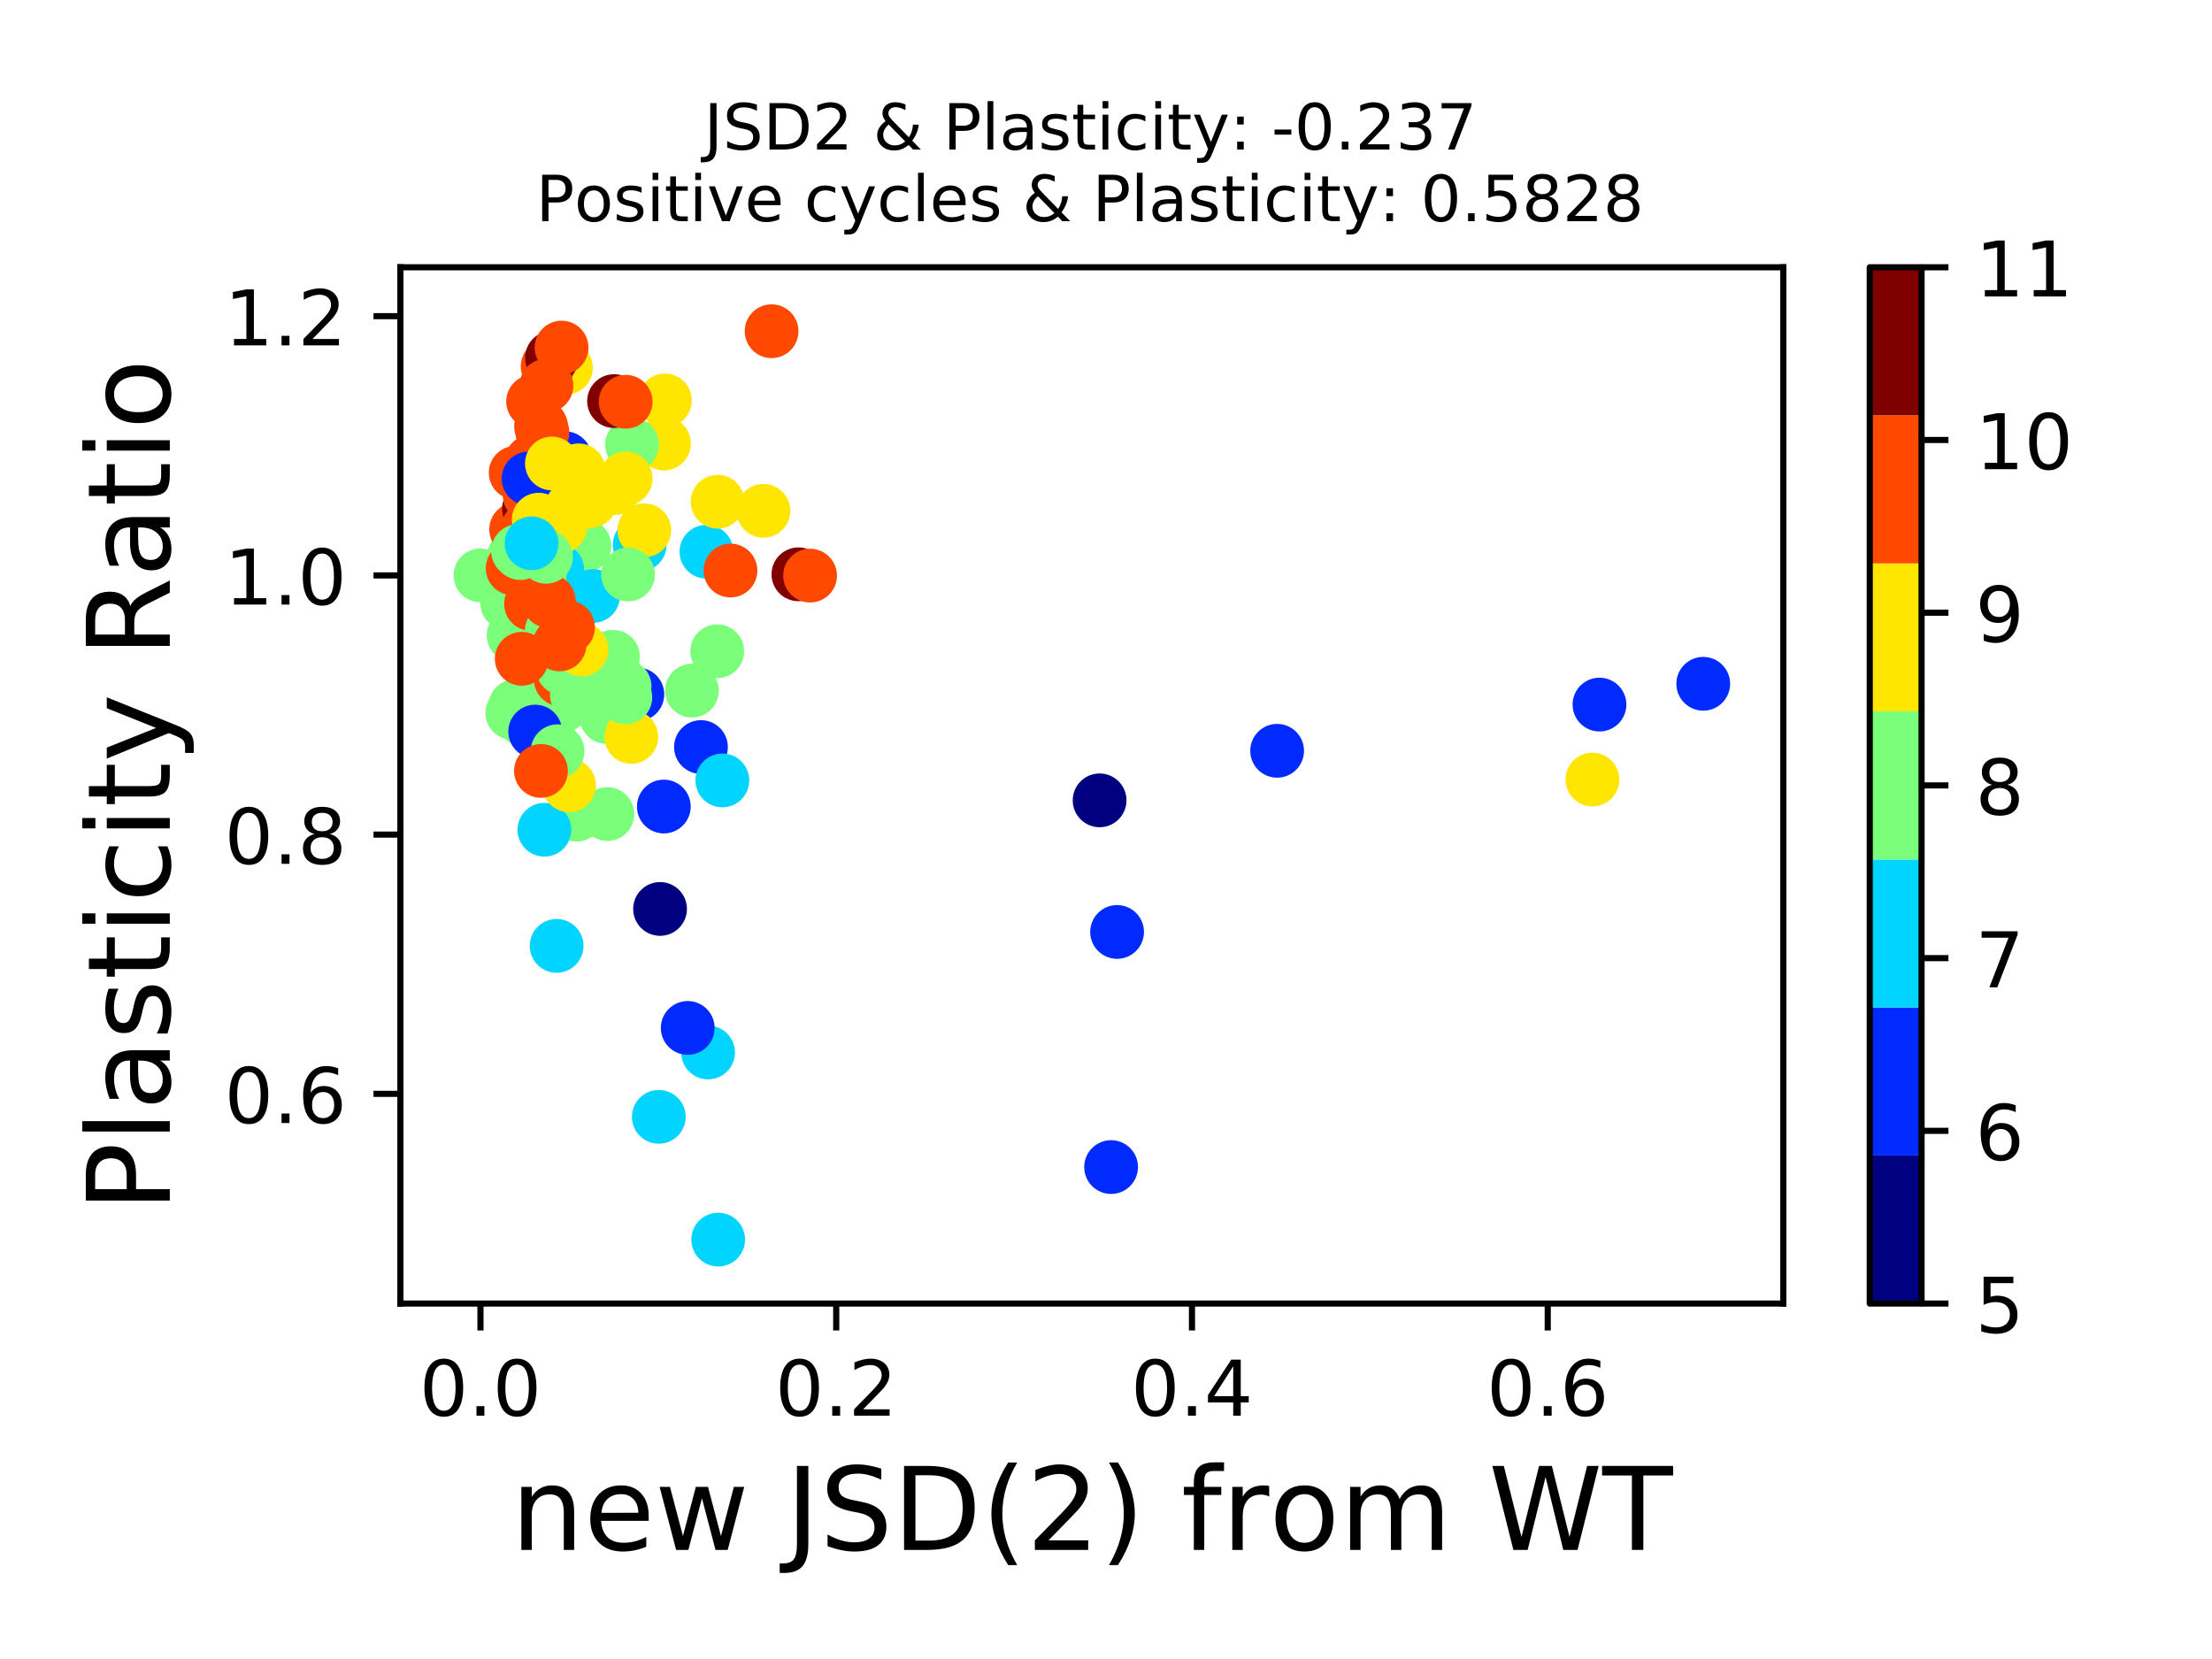 <?xml version="1.0" encoding="utf-8" standalone="no"?>
<!DOCTYPE svg PUBLIC "-//W3C//DTD SVG 1.1//EN"
  "http://www.w3.org/Graphics/SVG/1.1/DTD/svg11.dtd">
<!-- Created with matplotlib (https://matplotlib.org/) -->
<svg height="216pt" version="1.1" viewBox="0 0 288 216" width="288pt" xmlns="http://www.w3.org/2000/svg" xmlns:xlink="http://www.w3.org/1999/xlink">
 <defs>
  <style type="text/css">
*{stroke-linecap:butt;stroke-linejoin:round;}
  </style>
 </defs>
 <g id="figure_1">
  <g id="patch_1">
   <path d="M 0 216 
L 288 216 
L 288 0 
L 0 0 
z
" style="fill:#ffffff;"/>
  </g>
  <g id="axes_1">
   <g id="patch_2">
    <path d="M 52.13 169.72 
L 232.186 169.72 
L 232.186 34.8 
L 52.13 34.8 
z
" style="fill:#ffffff;"/>
   </g>
   <g id="PathCollection_1">
    <defs>
     <path d="M 0 3 
C 0.796 3 1.559 2.684 2.121 2.121 
C 2.684 1.559 3 0.796 3 0 
C 3 -0.796 2.684 -1.559 2.121 -2.121 
C 1.559 -2.684 0.796 -3 0 -3 
C -0.796 -3 -1.559 -2.684 -2.121 -2.121 
C -2.684 -1.559 -3 -0.796 -3 0 
C -3 0.796 -2.684 1.559 -2.121 2.121 
C -1.559 2.684 -0.796 3 0 3 
z
" id="C0_0_3e9bffa1d6"/>
    </defs>
    <g clip-path="url(#p1c9e4d1c97)">
     <use style="fill:#ffe600;stroke:#ffe600;" x="86.454" xlink:href="#C0_0_3e9bffa1d6" y="57.753"/>
    </g>
    <g clip-path="url(#p1c9e4d1c97)">
     <use style="fill:#ff4800;stroke:#ff4800;" x="71.631" xlink:href="#C0_0_3e9bffa1d6" y="77.422"/>
    </g>
    <g clip-path="url(#p1c9e4d1c97)">
     <use style="fill:#00d4ff;stroke:#00d4ff;" x="85.775" xlink:href="#C0_0_3e9bffa1d6" y="145.413"/>
    </g>
    <g clip-path="url(#p1c9e4d1c97)">
     <use style="fill:#7bff7b;stroke:#7bff7b;" x="76.08" xlink:href="#C0_0_3e9bffa1d6" y="71.058"/>
    </g>
    <g clip-path="url(#p1c9e4d1c97)">
     <use style="fill:#ffe600;stroke:#ffe600;" x="207.331" xlink:href="#C0_0_3e9bffa1d6" y="101.497"/>
    </g>
    <g clip-path="url(#p1c9e4d1c97)">
     <use style="fill:#7bff7b;stroke:#7bff7b;" x="71.594" xlink:href="#C0_0_3e9bffa1d6" y="73.995"/>
    </g>
    <g clip-path="url(#p1c9e4d1c97)">
     <use style="fill:#002aff;stroke:#002aff;" x="82.983" xlink:href="#C0_0_3e9bffa1d6" y="90.41"/>
    </g>
    <g clip-path="url(#p1c9e4d1c97)">
     <use style="fill:#00d4ff;stroke:#00d4ff;" x="93.509" xlink:href="#C0_0_3e9bffa1d6" y="161.396"/>
    </g>
    <g clip-path="url(#p1c9e4d1c97)">
     <use style="fill:#00d4ff;stroke:#00d4ff;" x="77.215" xlink:href="#C0_0_3e9bffa1d6" y="77.595"/>
    </g>
    <g clip-path="url(#p1c9e4d1c97)">
     <use style="fill:#002aff;stroke:#002aff;" x="166.281" xlink:href="#C0_0_3e9bffa1d6" y="97.753"/>
    </g>
    <g clip-path="url(#p1c9e4d1c97)">
     <use style="fill:#00d4ff;stroke:#00d4ff;" x="92.192" xlink:href="#C0_0_3e9bffa1d6" y="137.033"/>
    </g>
    <g clip-path="url(#p1c9e4d1c97)">
     <use style="fill:#002aff;stroke:#002aff;" x="89.54" xlink:href="#C0_0_3e9bffa1d6" y="133.836"/>
    </g>
    <g clip-path="url(#p1c9e4d1c97)">
     <use style="fill:#002aff;stroke:#002aff;" x="145.444" xlink:href="#C0_0_3e9bffa1d6" y="121.338"/>
    </g>
    <g clip-path="url(#p1c9e4d1c97)">
     <use style="fill:#ffe600;stroke:#ffe600;" x="86.571" xlink:href="#C0_0_3e9bffa1d6" y="52.138"/>
    </g>
    <g clip-path="url(#p1c9e4d1c97)">
     <use style="fill:#7bff7b;stroke:#7bff7b;" x="75.051" xlink:href="#C0_0_3e9bffa1d6" y="106.076"/>
    </g>
    <g clip-path="url(#p1c9e4d1c97)">
     <use style="fill:#ffe600;stroke:#ffe600;" x="73.68" xlink:href="#C0_0_3e9bffa1d6" y="47.876"/>
    </g>
    <g clip-path="url(#p1c9e4d1c97)">
     <use style="fill:#7bff7b;stroke:#7bff7b;" x="62.556" xlink:href="#C0_0_3e9bffa1d6" y="74.917"/>
    </g>
    <g clip-path="url(#p1c9e4d1c97)">
     <use style="fill:#7bff7b;stroke:#7bff7b;" x="68.386" xlink:href="#C0_0_3e9bffa1d6" y="93.837"/>
    </g>
    <g clip-path="url(#p1c9e4d1c97)">
     <use style="fill:#00d4ff;stroke:#00d4ff;" x="72.549" xlink:href="#C0_0_3e9bffa1d6" y="74.168"/>
    </g>
    <g clip-path="url(#p1c9e4d1c97)">
     <use style="fill:#7bff7b;stroke:#7bff7b;" x="66.044" xlink:href="#C0_0_3e9bffa1d6" y="78.545"/>
    </g>
    <g clip-path="url(#p1c9e4d1c97)">
     <use style="fill:#7bff7b;stroke:#7bff7b;" x="66.702" xlink:href="#C0_0_3e9bffa1d6" y="92.829"/>
    </g>
    <g clip-path="url(#p1c9e4d1c97)">
     <use style="fill:#002aff;stroke:#002aff;" x="91.264" xlink:href="#C0_0_3e9bffa1d6" y="97.264"/>
    </g>
    <g clip-path="url(#p1c9e4d1c97)">
     <use style="fill:#7bff7b;stroke:#7bff7b;" x="82.288" xlink:href="#C0_0_3e9bffa1d6" y="57.897"/>
    </g>
    <g clip-path="url(#p1c9e4d1c97)">
     <use style="fill:#ff4800;stroke:#ff4800;" x="100.46" xlink:href="#C0_0_3e9bffa1d6" y="43.124"/>
    </g>
    <g clip-path="url(#p1c9e4d1c97)">
     <use style="fill:#7bff7b;stroke:#7bff7b;" x="75.549" xlink:href="#C0_0_3e9bffa1d6" y="87.041"/>
    </g>
    <g clip-path="url(#p1c9e4d1c97)">
     <use style="fill:#7bff7b;stroke:#7bff7b;" x="71.977" xlink:href="#C0_0_3e9bffa1d6" y="99.51"/>
    </g>
    <g clip-path="url(#p1c9e4d1c97)">
     <use style="fill:#ff4800;stroke:#ff4800;" x="69.409" xlink:href="#C0_0_3e9bffa1d6" y="52.282"/>
    </g>
    <g clip-path="url(#p1c9e4d1c97)">
     <use style="fill:#ffe600;stroke:#ffe600;" x="68.616" xlink:href="#C0_0_3e9bffa1d6" y="66.997"/>
    </g>
    <g clip-path="url(#p1c9e4d1c97)">
     <use style="fill:#002aff;stroke:#002aff;" x="73.548" xlink:href="#C0_0_3e9bffa1d6" y="59.654"/>
    </g>
    <g clip-path="url(#p1c9e4d1c97)">
     <use style="fill:#00d4ff;stroke:#00d4ff;" x="91.978" xlink:href="#C0_0_3e9bffa1d6" y="71.835"/>
    </g>
    <g clip-path="url(#p1c9e4d1c97)">
     <use style="fill:#00d4ff;stroke:#00d4ff;" x="83.294" xlink:href="#C0_0_3e9bffa1d6" y="70.914"/>
    </g>
    <g clip-path="url(#p1c9e4d1c97)">
     <use style="fill:#00d4ff;stroke:#00d4ff;" x="94.052" xlink:href="#C0_0_3e9bffa1d6" y="101.612"/>
    </g>
    <g clip-path="url(#p1c9e4d1c97)">
     <use style="fill:#002aff;stroke:#002aff;" x="144.663" xlink:href="#C0_0_3e9bffa1d6" y="151.95"/>
    </g>
    <g clip-path="url(#p1c9e4d1c97)">
     <use style="fill:#002aff;stroke:#002aff;" x="86.428" xlink:href="#C0_0_3e9bffa1d6" y="105.01"/>
    </g>
    <g clip-path="url(#p1c9e4d1c97)">
     <use style="fill:#00d4ff;stroke:#00d4ff;" x="72.473" xlink:href="#C0_0_3e9bffa1d6" y="123.153"/>
    </g>
    <g clip-path="url(#p1c9e4d1c97)">
     <use style="fill:#7bff7b;stroke:#7bff7b;" x="90.091" xlink:href="#C0_0_3e9bffa1d6" y="89.92"/>
    </g>
    <g clip-path="url(#p1c9e4d1c97)">
     <use style="fill:#ff4800;stroke:#ff4800;" x="70.136" xlink:href="#C0_0_3e9bffa1d6" y="69.013"/>
    </g>
    <g clip-path="url(#p1c9e4d1c97)">
     <use style="fill:#ff4800;stroke:#ff4800;" x="69.762" xlink:href="#C0_0_3e9bffa1d6" y="63.599"/>
    </g>
    <g clip-path="url(#p1c9e4d1c97)">
     <use style="fill:#7bff7b;stroke:#7bff7b;" x="78.969" xlink:href="#C0_0_3e9bffa1d6" y="93.347"/>
    </g>
    <g clip-path="url(#p1c9e4d1c97)">
     <use style="fill:#ff4800;stroke:#ff4800;" x="70.447" xlink:href="#C0_0_3e9bffa1d6" y="55.536"/>
    </g>
    <g clip-path="url(#p1c9e4d1c97)">
     <use style="fill:#7bff7b;stroke:#7bff7b;" x="79.077" xlink:href="#C0_0_3e9bffa1d6" y="105.989"/>
    </g>
    <g clip-path="url(#p1c9e4d1c97)">
     <use style="fill:#ff4800;stroke:#ff4800;" x="71.302" xlink:href="#C0_0_3e9bffa1d6" y="47.703"/>
    </g>
    <g clip-path="url(#p1c9e4d1c97)">
     <use style="fill:#00d4ff;stroke:#00d4ff;" x="70.88" xlink:href="#C0_0_3e9bffa1d6" y="108.034"/>
    </g>
    <g clip-path="url(#p1c9e4d1c97)">
     <use style="fill:#7bff7b;stroke:#7bff7b;" x="70.762" xlink:href="#C0_0_3e9bffa1d6" y="77.365"/>
    </g>
    <g clip-path="url(#p1c9e4d1c97)">
     <use style="fill:#ffe600;stroke:#ffe600;" x="80.041" xlink:href="#C0_0_3e9bffa1d6" y="63.542"/>
    </g>
    <g clip-path="url(#p1c9e4d1c97)">
     <use style="fill:#7bff7b;stroke:#7bff7b;" x="68.572" xlink:href="#C0_0_3e9bffa1d6" y="77.595"/>
    </g>
    <g clip-path="url(#p1c9e4d1c97)">
     <use style="fill:#7bff7b;stroke:#7bff7b;" x="70.266" xlink:href="#C0_0_3e9bffa1d6" y="74.83"/>
    </g>
    <g clip-path="url(#p1c9e4d1c97)">
     <use style="fill:#7bff7b;stroke:#7bff7b;" x="68.764" xlink:href="#C0_0_3e9bffa1d6" y="76.04"/>
    </g>
    <g clip-path="url(#p1c9e4d1c97)">
     <use style="fill:#7bff7b;stroke:#7bff7b;" x="68.038" xlink:href="#C0_0_3e9bffa1d6" y="82.433"/>
    </g>
    <g clip-path="url(#p1c9e4d1c97)">
     <use style="fill:#7bff7b;stroke:#7bff7b;" x="66.943" xlink:href="#C0_0_3e9bffa1d6" y="72.44"/>
    </g>
    <g clip-path="url(#p1c9e4d1c97)">
     <use style="fill:#7bff7b;stroke:#7bff7b;" x="67.084" xlink:href="#C0_0_3e9bffa1d6" y="91.936"/>
    </g>
    <g clip-path="url(#p1c9e4d1c97)">
     <use style="fill:#7bff7b;stroke:#7bff7b;" x="68.569" xlink:href="#C0_0_3e9bffa1d6" y="77.221"/>
    </g>
    <g clip-path="url(#p1c9e4d1c97)">
     <use style="fill:#7bff7b;stroke:#7bff7b;" x="67.897" xlink:href="#C0_0_3e9bffa1d6" y="78.142"/>
    </g>
    <g clip-path="url(#p1c9e4d1c97)">
     <use style="fill:#7bff7b;stroke:#7bff7b;" x="66.874" xlink:href="#C0_0_3e9bffa1d6" y="82.721"/>
    </g>
    <g clip-path="url(#p1c9e4d1c97)">
     <use style="fill:#7bff7b;stroke:#7bff7b;" x="65.83" xlink:href="#C0_0_3e9bffa1d6" y="75.666"/>
    </g>
    <g clip-path="url(#p1c9e4d1c97)">
     <use style="fill:#7bff7b;stroke:#7bff7b;" x="66.207" xlink:href="#C0_0_3e9bffa1d6" y="77.595"/>
    </g>
    <g clip-path="url(#p1c9e4d1c97)">
     <use style="fill:#ff4800;stroke:#ff4800;" x="95.105" xlink:href="#C0_0_3e9bffa1d6" y="74.283"/>
    </g>
    <g clip-path="url(#p1c9e4d1c97)">
     <use style="fill:#ff4800;stroke:#ff4800;" x="69.136" xlink:href="#C0_0_3e9bffa1d6" y="78.632"/>
    </g>
    <g clip-path="url(#p1c9e4d1c97)">
     <use style="fill:#ff4800;stroke:#ff4800;" x="69.168" xlink:href="#C0_0_3e9bffa1d6" y="60.115"/>
    </g>
    <g clip-path="url(#p1c9e4d1c97)">
     <use style="fill:#7bff7b;stroke:#7bff7b;" x="72.469" xlink:href="#C0_0_3e9bffa1d6" y="87.012"/>
    </g>
    <g clip-path="url(#p1c9e4d1c97)">
     <use style="fill:#ffe600;stroke:#ffe600;" x="81.462" xlink:href="#C0_0_3e9bffa1d6" y="62.303"/>
    </g>
    <g clip-path="url(#p1c9e4d1c97)">
     <use style="fill:#7bff7b;stroke:#7bff7b;" x="71.844" xlink:href="#C0_0_3e9bffa1d6" y="82.116"/>
    </g>
    <g clip-path="url(#p1c9e4d1c97)">
     <use style="fill:#7bff7b;stroke:#7bff7b;" x="75.283" xlink:href="#C0_0_3e9bffa1d6" y="87.645"/>
    </g>
    <g clip-path="url(#p1c9e4d1c97)">
     <use style="fill:#ff4800;stroke:#ff4800;" x="67.203" xlink:href="#C0_0_3e9bffa1d6" y="68.927"/>
    </g>
    <g clip-path="url(#p1c9e4d1c97)">
     <use style="fill:#ffe600;stroke:#ffe600;" x="71.001" xlink:href="#C0_0_3e9bffa1d6" y="65.586"/>
    </g>
    <g clip-path="url(#p1c9e4d1c97)">
     <use style="fill:#7bff7b;stroke:#7bff7b;" x="81.319" xlink:href="#C0_0_3e9bffa1d6" y="89.373"/>
    </g>
    <g clip-path="url(#p1c9e4d1c97)">
     <use style="fill:#7bff7b;stroke:#7bff7b;" x="74.753" xlink:href="#C0_0_3e9bffa1d6" y="67.775"/>
    </g>
    <g clip-path="url(#p1c9e4d1c97)">
     <use style="fill:#ff4800;stroke:#ff4800;" x="70.625" xlink:href="#C0_0_3e9bffa1d6" y="56.285"/>
    </g>
    <g clip-path="url(#p1c9e4d1c97)">
     <use style="fill:#7bff7b;stroke:#7bff7b;" x="71.295" xlink:href="#C0_0_3e9bffa1d6" y="91.562"/>
    </g>
    <g clip-path="url(#p1c9e4d1c97)">
     <use style="fill:#ff4800;stroke:#ff4800;" x="66.749" xlink:href="#C0_0_3e9bffa1d6" y="73.995"/>
    </g>
    <g clip-path="url(#p1c9e4d1c97)">
     <use style="fill:#ffe600;stroke:#ffe600;" x="69.973" xlink:href="#C0_0_3e9bffa1d6" y="95.161"/>
    </g>
    <g clip-path="url(#p1c9e4d1c97)">
     <use style="fill:#ff4800;stroke:#ff4800;" x="71.46" xlink:href="#C0_0_3e9bffa1d6" y="78.257"/>
    </g>
    <g clip-path="url(#p1c9e4d1c97)">
     <use style="fill:#800000;stroke:#800000;" x="103.951" xlink:href="#C0_0_3e9bffa1d6" y="74.773"/>
    </g>
    <g clip-path="url(#p1c9e4d1c97)">
     <use style="fill:#7bff7b;stroke:#7bff7b;" x="73.239" xlink:href="#C0_0_3e9bffa1d6" y="91.879"/>
    </g>
    <g clip-path="url(#p1c9e4d1c97)">
     <use style="fill:#7bff7b;stroke:#7bff7b;" x="93.38" xlink:href="#C0_0_3e9bffa1d6" y="84.794"/>
    </g>
    <g clip-path="url(#p1c9e4d1c97)">
     <use style="fill:#800000;stroke:#800000;" x="68.978" xlink:href="#C0_0_3e9bffa1d6" y="62.563"/>
    </g>
    <g clip-path="url(#p1c9e4d1c97)">
     <use style="fill:#800000;stroke:#800000;" x="68.878" xlink:href="#C0_0_3e9bffa1d6" y="66.22"/>
    </g>
    <g clip-path="url(#p1c9e4d1c97)">
     <use style="fill:#7bff7b;stroke:#7bff7b;" x="71.904" xlink:href="#C0_0_3e9bffa1d6" y="86.436"/>
    </g>
    <g clip-path="url(#p1c9e4d1c97)">
     <use style="fill:#ffe600;stroke:#ffe600;" x="82.199" xlink:href="#C0_0_3e9bffa1d6" y="95.939"/>
    </g>
    <g clip-path="url(#p1c9e4d1c97)">
     <use style="fill:#ffe600;stroke:#ffe600;" x="75.338" xlink:href="#C0_0_3e9bffa1d6" y="61.238"/>
    </g>
    <g clip-path="url(#p1c9e4d1c97)">
     <use style="fill:#800000;stroke:#800000;" x="79.948" xlink:href="#C0_0_3e9bffa1d6" y="52.224"/>
    </g>
    <g clip-path="url(#p1c9e4d1c97)">
     <use style="fill:#7bff7b;stroke:#7bff7b;" x="78.754" xlink:href="#C0_0_3e9bffa1d6" y="86.551"/>
    </g>
    <g clip-path="url(#p1c9e4d1c97)">
     <use style="fill:#800000;stroke:#800000;" x="71.866" xlink:href="#C0_0_3e9bffa1d6" y="46.58"/>
    </g>
    <g clip-path="url(#p1c9e4d1c97)">
     <use style="fill:#000080;stroke:#000080;" x="143.168" xlink:href="#C0_0_3e9bffa1d6" y="104.204"/>
    </g>
    <g clip-path="url(#p1c9e4d1c97)">
     <use style="fill:#000080;stroke:#000080;" x="85.939" xlink:href="#C0_0_3e9bffa1d6" y="118.343"/>
    </g>
    <g clip-path="url(#p1c9e4d1c97)">
     <use style="fill:#ffe600;stroke:#ffe600;" x="74.091" xlink:href="#C0_0_3e9bffa1d6" y="102.246"/>
    </g>
    <g clip-path="url(#p1c9e4d1c97)">
     <use style="fill:#ff4800;stroke:#ff4800;" x="67.142" xlink:href="#C0_0_3e9bffa1d6" y="61.555"/>
    </g>
    <g clip-path="url(#p1c9e4d1c97)">
     <use style="fill:#ff4800;stroke:#ff4800;" x="73.015" xlink:href="#C0_0_3e9bffa1d6" y="88.452"/>
    </g>
    <g clip-path="url(#p1c9e4d1c97)">
     <use style="fill:#ffe600;stroke:#ffe600;" x="93.439" xlink:href="#C0_0_3e9bffa1d6" y="65.327"/>
    </g>
    <g clip-path="url(#p1c9e4d1c97)">
     <use style="fill:#ff4800;stroke:#ff4800;" x="68.762" xlink:href="#C0_0_3e9bffa1d6" y="68.783"/>
    </g>
    <g clip-path="url(#p1c9e4d1c97)">
     <use style="fill:#ff4800;stroke:#ff4800;" x="105.472" xlink:href="#C0_0_3e9bffa1d6" y="74.946"/>
    </g>
    <g clip-path="url(#p1c9e4d1c97)">
     <use style="fill:#7bff7b;stroke:#7bff7b;" x="73.279" xlink:href="#C0_0_3e9bffa1d6" y="87.012"/>
    </g>
    <g clip-path="url(#p1c9e4d1c97)">
     <use style="fill:#ff4800;stroke:#ff4800;" x="71.146" xlink:href="#C0_0_3e9bffa1d6" y="50.209"/>
    </g>
    <g clip-path="url(#p1c9e4d1c97)">
     <use style="fill:#002aff;stroke:#002aff;" x="208.25" xlink:href="#C0_0_3e9bffa1d6" y="91.735"/>
    </g>
    <g clip-path="url(#p1c9e4d1c97)">
     <use style="fill:#002aff;stroke:#002aff;" x="69.682" xlink:href="#C0_0_3e9bffa1d6" y="95.248"/>
    </g>
    <g clip-path="url(#p1c9e4d1c97)">
     <use style="fill:#7bff7b;stroke:#7bff7b;" x="81.419" xlink:href="#C0_0_3e9bffa1d6" y="90.784"/>
    </g>
    <g clip-path="url(#p1c9e4d1c97)">
     <use style="fill:#ff4800;stroke:#ff4800;" x="68.969" xlink:href="#C0_0_3e9bffa1d6" y="64.492"/>
    </g>
    <g clip-path="url(#p1c9e4d1c97)">
     <use style="fill:#7bff7b;stroke:#7bff7b;" x="75.105" xlink:href="#C0_0_3e9bffa1d6" y="90.467"/>
    </g>
    <g clip-path="url(#p1c9e4d1c97)">
     <use style="fill:#ff4800;stroke:#ff4800;" x="81.46" xlink:href="#C0_0_3e9bffa1d6" y="52.311"/>
    </g>
    <g clip-path="url(#p1c9e4d1c97)">
     <use style="fill:#7bff7b;stroke:#7bff7b;" x="79.812" xlink:href="#C0_0_3e9bffa1d6" y="85.514"/>
    </g>
    <g clip-path="url(#p1c9e4d1c97)">
     <use style="fill:#7bff7b;stroke:#7bff7b;" x="72.594" xlink:href="#C0_0_3e9bffa1d6" y="97.811"/>
    </g>
    <g clip-path="url(#p1c9e4d1c97)">
     <use style="fill:#ff4800;stroke:#ff4800;" x="73.116" xlink:href="#C0_0_3e9bffa1d6" y="45.255"/>
    </g>
    <g clip-path="url(#p1c9e4d1c97)">
     <use style="fill:#ff4800;stroke:#ff4800;" x="67.929" xlink:href="#C0_0_3e9bffa1d6" y="85.773"/>
    </g>
    <g clip-path="url(#p1c9e4d1c97)">
     <use style="fill:#7bff7b;stroke:#7bff7b;" x="70.459" xlink:href="#C0_0_3e9bffa1d6" y="70.108"/>
    </g>
    <g clip-path="url(#p1c9e4d1c97)">
     <use style="fill:#ffe600;stroke:#ffe600;" x="83.89" xlink:href="#C0_0_3e9bffa1d6" y="69.042"/>
    </g>
    <g clip-path="url(#p1c9e4d1c97)">
     <use style="fill:#ffe600;stroke:#ffe600;" x="75.716" xlink:href="#C0_0_3e9bffa1d6" y="84.564"/>
    </g>
    <g clip-path="url(#p1c9e4d1c97)">
     <use style="fill:#ff4800;stroke:#ff4800;" x="69.567" xlink:href="#C0_0_3e9bffa1d6" y="75.867"/>
    </g>
    <g clip-path="url(#p1c9e4d1c97)">
     <use style="fill:#ffe600;stroke:#ffe600;" x="76.9" xlink:href="#C0_0_3e9bffa1d6" y="65.212"/>
    </g>
    <g clip-path="url(#p1c9e4d1c97)">
     <use style="fill:#ffe600;stroke:#ffe600;" x="72.922" xlink:href="#C0_0_3e9bffa1d6" y="68.61"/>
    </g>
    <g clip-path="url(#p1c9e4d1c97)">
     <use style="fill:#ff4800;stroke:#ff4800;" x="73.952" xlink:href="#C0_0_3e9bffa1d6" y="81.684"/>
    </g>
    <g clip-path="url(#p1c9e4d1c97)">
     <use style="fill:#7bff7b;stroke:#7bff7b;" x="67.732" xlink:href="#C0_0_3e9bffa1d6" y="72.008"/>
    </g>
    <g clip-path="url(#p1c9e4d1c97)">
     <use style="fill:#002aff;stroke:#002aff;" x="68.82" xlink:href="#C0_0_3e9bffa1d6" y="62.303"/>
    </g>
    <g clip-path="url(#p1c9e4d1c97)">
     <use style="fill:#ffe600;stroke:#ffe600;" x="99.4" xlink:href="#C0_0_3e9bffa1d6" y="66.508"/>
    </g>
    <g clip-path="url(#p1c9e4d1c97)">
     <use style="fill:#ff4800;stroke:#ff4800;" x="70.433" xlink:href="#C0_0_3e9bffa1d6" y="100.374"/>
    </g>
    <g clip-path="url(#p1c9e4d1c97)">
     <use style="fill:#ff4800;stroke:#ff4800;" x="72.859" xlink:href="#C0_0_3e9bffa1d6" y="83.902"/>
    </g>
    <g clip-path="url(#p1c9e4d1c97)">
     <use style="fill:#ffe600;stroke:#ffe600;" x="71.856" xlink:href="#C0_0_3e9bffa1d6" y="60.345"/>
    </g>
    <g clip-path="url(#p1c9e4d1c97)">
     <use style="fill:#7bff7b;stroke:#7bff7b;" x="67.446" xlink:href="#C0_0_3e9bffa1d6" y="71.749"/>
    </g>
    <g clip-path="url(#p1c9e4d1c97)">
     <use style="fill:#ffe600;stroke:#ffe600;" x="70.138" xlink:href="#C0_0_3e9bffa1d6" y="67.66"/>
    </g>
    <g clip-path="url(#p1c9e4d1c97)">
     <use style="fill:#7bff7b;stroke:#7bff7b;" x="81.769" xlink:href="#C0_0_3e9bffa1d6" y="74.802"/>
    </g>
    <g clip-path="url(#p1c9e4d1c97)">
     <use style="fill:#ffe600;stroke:#ffe600;" x="74.487" xlink:href="#C0_0_3e9bffa1d6" y="66.047"/>
    </g>
    <g clip-path="url(#p1c9e4d1c97)">
     <use style="fill:#7bff7b;stroke:#7bff7b;" x="71.093" xlink:href="#C0_0_3e9bffa1d6" y="72.498"/>
    </g>
    <g clip-path="url(#p1c9e4d1c97)">
     <use style="fill:#00d4ff;stroke:#00d4ff;" x="69.212" xlink:href="#C0_0_3e9bffa1d6" y="70.741"/>
    </g>
    <g clip-path="url(#p1c9e4d1c97)">
     <use style="fill:#002aff;stroke:#002aff;" x="221.76" xlink:href="#C0_0_3e9bffa1d6" y="89.028"/>
    </g>
   </g>
   <g id="matplotlib.axis_1">
    <g id="xtick_1">
     <g id="line2d_1">
      <defs>
       <path d="M 0 0 
L 0 3.5 
" id="m8fce8716f8" style="stroke:#000000;stroke-width:0.8;"/>
      </defs>
      <g>
       <use style="stroke:#000000;stroke-width:0.8;" x="62.556" xlink:href="#m8fce8716f8" y="169.72"/>
      </g>
     </g>
     <g id="text_1">
      <!-- 0.0 -->
      <defs>
       <path d="M 31.781 66.406 
Q 24.172 66.406 20.328 58.906 
Q 16.5 51.422 16.5 36.375 
Q 16.5 21.391 20.328 13.891 
Q 24.172 6.391 31.781 6.391 
Q 39.453 6.391 43.281 13.891 
Q 47.125 21.391 47.125 36.375 
Q 47.125 51.422 43.281 58.906 
Q 39.453 66.406 31.781 66.406 
z
M 31.781 74.219 
Q 44.047 74.219 50.516 64.516 
Q 56.984 54.828 56.984 36.375 
Q 56.984 17.969 50.516 8.266 
Q 44.047 -1.422 31.781 -1.422 
Q 19.531 -1.422 13.062 8.266 
Q 6.594 17.969 6.594 36.375 
Q 6.594 54.828 13.062 64.516 
Q 19.531 74.219 31.781 74.219 
z
" id="DejaVuSans-48"/>
       <path d="M 10.688 12.406 
L 21 12.406 
L 21 0 
L 10.688 0 
z
" id="DejaVuSans-46"/>
      </defs>
      <g transform="translate(54.604 184.318)scale(0.1 -0.1)">
       <use xlink:href="#DejaVuSans-48"/>
       <use x="63.623" xlink:href="#DejaVuSans-46"/>
       <use x="95.41" xlink:href="#DejaVuSans-48"/>
      </g>
     </g>
    </g>
    <g id="xtick_2">
     <g id="line2d_2">
      <g>
       <use style="stroke:#000000;stroke-width:0.8;" x="108.875" xlink:href="#m8fce8716f8" y="169.72"/>
      </g>
     </g>
     <g id="text_2">
      <!-- 0.2 -->
      <defs>
       <path d="M 19.188 8.297 
L 53.609 8.297 
L 53.609 0 
L 7.328 0 
L 7.328 8.297 
Q 12.938 14.109 22.625 23.891 
Q 32.328 33.688 34.812 36.531 
Q 39.547 41.844 41.422 45.531 
Q 43.312 49.219 43.312 52.781 
Q 43.312 58.594 39.234 62.25 
Q 35.156 65.922 28.609 65.922 
Q 23.969 65.922 18.812 64.312 
Q 13.672 62.703 7.812 59.422 
L 7.812 69.391 
Q 13.766 71.781 18.938 73 
Q 24.125 74.219 28.422 74.219 
Q 39.75 74.219 46.484 68.547 
Q 53.219 62.891 53.219 53.422 
Q 53.219 48.922 51.531 44.891 
Q 49.859 40.875 45.406 35.406 
Q 44.188 33.984 37.641 27.219 
Q 31.109 20.453 19.188 8.297 
z
" id="DejaVuSans-50"/>
      </defs>
      <g transform="translate(100.924 184.318)scale(0.1 -0.1)">
       <use xlink:href="#DejaVuSans-48"/>
       <use x="63.623" xlink:href="#DejaVuSans-46"/>
       <use x="95.41" xlink:href="#DejaVuSans-50"/>
      </g>
     </g>
    </g>
    <g id="xtick_3">
     <g id="line2d_3">
      <g>
       <use style="stroke:#000000;stroke-width:0.8;" x="155.195" xlink:href="#m8fce8716f8" y="169.72"/>
      </g>
     </g>
     <g id="text_3">
      <!-- 0.4 -->
      <defs>
       <path d="M 37.797 64.312 
L 12.891 25.391 
L 37.797 25.391 
z
M 35.203 72.906 
L 47.609 72.906 
L 47.609 25.391 
L 58.016 25.391 
L 58.016 17.188 
L 47.609 17.188 
L 47.609 0 
L 37.797 0 
L 37.797 17.188 
L 4.891 17.188 
L 4.891 26.703 
z
" id="DejaVuSans-52"/>
      </defs>
      <g transform="translate(147.243 184.318)scale(0.1 -0.1)">
       <use xlink:href="#DejaVuSans-48"/>
       <use x="63.623" xlink:href="#DejaVuSans-46"/>
       <use x="95.41" xlink:href="#DejaVuSans-52"/>
      </g>
     </g>
    </g>
    <g id="xtick_4">
     <g id="line2d_4">
      <g>
       <use style="stroke:#000000;stroke-width:0.8;" x="201.514" xlink:href="#m8fce8716f8" y="169.72"/>
      </g>
     </g>
     <g id="text_4">
      <!-- 0.6 -->
      <defs>
       <path d="M 33.016 40.375 
Q 26.375 40.375 22.484 35.828 
Q 18.609 31.297 18.609 23.391 
Q 18.609 15.531 22.484 10.953 
Q 26.375 6.391 33.016 6.391 
Q 39.656 6.391 43.531 10.953 
Q 47.406 15.531 47.406 23.391 
Q 47.406 31.297 43.531 35.828 
Q 39.656 40.375 33.016 40.375 
z
M 52.594 71.297 
L 52.594 62.312 
Q 48.875 64.062 45.094 64.984 
Q 41.312 65.922 37.594 65.922 
Q 27.828 65.922 22.672 59.328 
Q 17.531 52.734 16.797 39.406 
Q 19.672 43.656 24.016 45.922 
Q 28.375 48.188 33.594 48.188 
Q 44.578 48.188 50.953 41.516 
Q 57.328 34.859 57.328 23.391 
Q 57.328 12.156 50.688 5.359 
Q 44.047 -1.422 33.016 -1.422 
Q 20.359 -1.422 13.672 8.266 
Q 6.984 17.969 6.984 36.375 
Q 6.984 53.656 15.188 63.938 
Q 23.391 74.219 37.203 74.219 
Q 40.922 74.219 44.703 73.484 
Q 48.484 72.75 52.594 71.297 
z
" id="DejaVuSans-54"/>
      </defs>
      <g transform="translate(193.563 184.318)scale(0.1 -0.1)">
       <use xlink:href="#DejaVuSans-48"/>
       <use x="63.623" xlink:href="#DejaVuSans-46"/>
       <use x="95.41" xlink:href="#DejaVuSans-54"/>
      </g>
     </g>
    </g>
    <g id="text_5">
     <!-- new JSD(2) from WT -->
     <defs>
      <path d="M 54.891 33.016 
L 54.891 0 
L 45.906 0 
L 45.906 32.719 
Q 45.906 40.484 42.875 44.328 
Q 39.844 48.188 33.797 48.188 
Q 26.516 48.188 22.312 43.547 
Q 18.109 38.922 18.109 30.906 
L 18.109 0 
L 9.078 0 
L 9.078 54.688 
L 18.109 54.688 
L 18.109 46.188 
Q 21.344 51.125 25.703 53.562 
Q 30.078 56 35.797 56 
Q 45.219 56 50.047 50.172 
Q 54.891 44.344 54.891 33.016 
z
" id="DejaVuSans-110"/>
      <path d="M 56.203 29.594 
L 56.203 25.203 
L 14.891 25.203 
Q 15.484 15.922 20.484 11.062 
Q 25.484 6.203 34.422 6.203 
Q 39.594 6.203 44.453 7.469 
Q 49.312 8.734 54.109 11.281 
L 54.109 2.781 
Q 49.266 0.734 44.188 -0.344 
Q 39.109 -1.422 33.891 -1.422 
Q 20.797 -1.422 13.156 6.188 
Q 5.516 13.812 5.516 26.812 
Q 5.516 40.234 12.766 48.109 
Q 20.016 56 32.328 56 
Q 43.359 56 49.781 48.891 
Q 56.203 41.797 56.203 29.594 
z
M 47.219 32.234 
Q 47.125 39.594 43.094 43.984 
Q 39.062 48.391 32.422 48.391 
Q 24.906 48.391 20.391 44.141 
Q 15.875 39.891 15.188 32.172 
z
" id="DejaVuSans-101"/>
      <path d="M 4.203 54.688 
L 13.188 54.688 
L 24.422 12.016 
L 35.594 54.688 
L 46.188 54.688 
L 57.422 12.016 
L 68.609 54.688 
L 77.594 54.688 
L 63.281 0 
L 52.688 0 
L 40.922 44.828 
L 29.109 0 
L 18.5 0 
z
" id="DejaVuSans-119"/>
      <path id="DejaVuSans-32"/>
      <path d="M 9.812 72.906 
L 19.672 72.906 
L 19.672 5.078 
Q 19.672 -8.109 14.672 -14.062 
Q 9.672 -20.016 -1.422 -20.016 
L -5.172 -20.016 
L -5.172 -11.719 
L -2.094 -11.719 
Q 4.438 -11.719 7.125 -8.047 
Q 9.812 -4.391 9.812 5.078 
z
" id="DejaVuSans-74"/>
      <path d="M 53.516 70.516 
L 53.516 60.891 
Q 47.906 63.578 42.922 64.891 
Q 37.938 66.219 33.297 66.219 
Q 25.25 66.219 20.875 63.094 
Q 16.5 59.969 16.5 54.203 
Q 16.5 49.359 19.406 46.891 
Q 22.312 44.438 30.422 42.922 
L 36.375 41.703 
Q 47.406 39.594 52.656 34.297 
Q 57.906 29 57.906 20.125 
Q 57.906 9.516 50.797 4.047 
Q 43.703 -1.422 29.984 -1.422 
Q 24.812 -1.422 18.969 -0.25 
Q 13.141 0.922 6.891 3.219 
L 6.891 13.375 
Q 12.891 10.016 18.656 8.297 
Q 24.422 6.594 29.984 6.594 
Q 38.422 6.594 43.016 9.906 
Q 47.609 13.234 47.609 19.391 
Q 47.609 24.75 44.312 27.781 
Q 41.016 30.812 33.5 32.328 
L 27.484 33.5 
Q 16.453 35.688 11.516 40.375 
Q 6.594 45.062 6.594 53.422 
Q 6.594 63.094 13.406 68.656 
Q 20.219 74.219 32.172 74.219 
Q 37.312 74.219 42.625 73.281 
Q 47.953 72.359 53.516 70.516 
z
" id="DejaVuSans-83"/>
      <path d="M 19.672 64.797 
L 19.672 8.109 
L 31.594 8.109 
Q 46.688 8.109 53.688 14.938 
Q 60.688 21.781 60.688 36.531 
Q 60.688 51.172 53.688 57.984 
Q 46.688 64.797 31.594 64.797 
z
M 9.812 72.906 
L 30.078 72.906 
Q 51.266 72.906 61.172 64.094 
Q 71.094 55.281 71.094 36.531 
Q 71.094 17.672 61.125 8.828 
Q 51.172 0 30.078 0 
L 9.812 0 
z
" id="DejaVuSans-68"/>
      <path d="M 31 75.875 
Q 24.469 64.656 21.281 53.656 
Q 18.109 42.672 18.109 31.391 
Q 18.109 20.125 21.312 9.062 
Q 24.516 -2 31 -13.188 
L 23.188 -13.188 
Q 15.875 -1.703 12.234 9.375 
Q 8.594 20.453 8.594 31.391 
Q 8.594 42.281 12.203 53.312 
Q 15.828 64.359 23.188 75.875 
z
" id="DejaVuSans-40"/>
      <path d="M 8.016 75.875 
L 15.828 75.875 
Q 23.141 64.359 26.781 53.312 
Q 30.422 42.281 30.422 31.391 
Q 30.422 20.453 26.781 9.375 
Q 23.141 -1.703 15.828 -13.188 
L 8.016 -13.188 
Q 14.5 -2 17.703 9.062 
Q 20.906 20.125 20.906 31.391 
Q 20.906 42.672 17.703 53.656 
Q 14.5 64.656 8.016 75.875 
z
" id="DejaVuSans-41"/>
      <path d="M 37.109 75.984 
L 37.109 68.5 
L 28.516 68.5 
Q 23.688 68.5 21.797 66.547 
Q 19.922 64.594 19.922 59.516 
L 19.922 54.688 
L 34.719 54.688 
L 34.719 47.703 
L 19.922 47.703 
L 19.922 0 
L 10.891 0 
L 10.891 47.703 
L 2.297 47.703 
L 2.297 54.688 
L 10.891 54.688 
L 10.891 58.5 
Q 10.891 67.625 15.141 71.797 
Q 19.391 75.984 28.609 75.984 
z
" id="DejaVuSans-102"/>
      <path d="M 41.109 46.297 
Q 39.594 47.172 37.812 47.578 
Q 36.031 48 33.891 48 
Q 26.266 48 22.188 43.047 
Q 18.109 38.094 18.109 28.812 
L 18.109 0 
L 9.078 0 
L 9.078 54.688 
L 18.109 54.688 
L 18.109 46.188 
Q 20.953 51.172 25.484 53.578 
Q 30.031 56 36.531 56 
Q 37.453 56 38.578 55.875 
Q 39.703 55.766 41.062 55.516 
z
" id="DejaVuSans-114"/>
      <path d="M 30.609 48.391 
Q 23.391 48.391 19.188 42.75 
Q 14.984 37.109 14.984 27.297 
Q 14.984 17.484 19.156 11.844 
Q 23.344 6.203 30.609 6.203 
Q 37.797 6.203 41.984 11.859 
Q 46.188 17.531 46.188 27.297 
Q 46.188 37.016 41.984 42.703 
Q 37.797 48.391 30.609 48.391 
z
M 30.609 56 
Q 42.328 56 49.016 48.375 
Q 55.719 40.766 55.719 27.297 
Q 55.719 13.875 49.016 6.219 
Q 42.328 -1.422 30.609 -1.422 
Q 18.844 -1.422 12.172 6.219 
Q 5.516 13.875 5.516 27.297 
Q 5.516 40.766 12.172 48.375 
Q 18.844 56 30.609 56 
z
" id="DejaVuSans-111"/>
      <path d="M 52 44.188 
Q 55.375 50.25 60.062 53.125 
Q 64.75 56 71.094 56 
Q 79.641 56 84.281 50.016 
Q 88.922 44.047 88.922 33.016 
L 88.922 0 
L 79.891 0 
L 79.891 32.719 
Q 79.891 40.578 77.094 44.375 
Q 74.312 48.188 68.609 48.188 
Q 61.625 48.188 57.562 43.547 
Q 53.516 38.922 53.516 30.906 
L 53.516 0 
L 44.484 0 
L 44.484 32.719 
Q 44.484 40.625 41.703 44.406 
Q 38.922 48.188 33.109 48.188 
Q 26.219 48.188 22.156 43.531 
Q 18.109 38.875 18.109 30.906 
L 18.109 0 
L 9.078 0 
L 9.078 54.688 
L 18.109 54.688 
L 18.109 46.188 
Q 21.188 51.219 25.484 53.609 
Q 29.781 56 35.688 56 
Q 41.656 56 45.828 52.969 
Q 50 49.953 52 44.188 
z
" id="DejaVuSans-109"/>
      <path d="M 3.328 72.906 
L 13.281 72.906 
L 28.609 11.281 
L 43.891 72.906 
L 54.984 72.906 
L 70.312 11.281 
L 85.594 72.906 
L 95.609 72.906 
L 77.297 0 
L 64.891 0 
L 49.516 63.281 
L 33.984 0 
L 21.578 0 
z
" id="DejaVuSans-87"/>
      <path d="M -0.297 72.906 
L 61.375 72.906 
L 61.375 64.594 
L 35.5 64.594 
L 35.5 0 
L 25.594 0 
L 25.594 64.594 
L -0.297 64.594 
z
" id="DejaVuSans-84"/>
     </defs>
     <g transform="translate(66.52 201.796)scale(0.15 -0.15)">
      <use xlink:href="#DejaVuSans-110"/>
      <use x="63.379" xlink:href="#DejaVuSans-101"/>
      <use x="124.902" xlink:href="#DejaVuSans-119"/>
      <use x="206.689" xlink:href="#DejaVuSans-32"/>
      <use x="238.477" xlink:href="#DejaVuSans-74"/>
      <use x="267.969" xlink:href="#DejaVuSans-83"/>
      <use x="331.445" xlink:href="#DejaVuSans-68"/>
      <use x="408.447" xlink:href="#DejaVuSans-40"/>
      <use x="447.461" xlink:href="#DejaVuSans-50"/>
      <use x="511.084" xlink:href="#DejaVuSans-41"/>
      <use x="550.098" xlink:href="#DejaVuSans-32"/>
      <use x="581.885" xlink:href="#DejaVuSans-102"/>
      <use x="617.09" xlink:href="#DejaVuSans-114"/>
      <use x="658.172" xlink:href="#DejaVuSans-111"/>
      <use x="719.354" xlink:href="#DejaVuSans-109"/>
      <use x="816.766" xlink:href="#DejaVuSans-32"/>
      <use x="848.553" xlink:href="#DejaVuSans-87"/>
      <use x="947.43" xlink:href="#DejaVuSans-84"/>
     </g>
    </g>
   </g>
   <g id="matplotlib.axis_2">
    <g id="ytick_1">
     <g id="line2d_5">
      <defs>
       <path d="M 0 0 
L -3.5 0 
" id="m1a430d42bc" style="stroke:#000000;stroke-width:0.8;"/>
      </defs>
      <g>
       <use style="stroke:#000000;stroke-width:0.8;" x="52.13" xlink:href="#m1a430d42bc" y="142.418"/>
      </g>
     </g>
     <g id="text_6">
      <!-- 0.6 -->
      <g transform="translate(29.227 146.217)scale(0.1 -0.1)">
       <use xlink:href="#DejaVuSans-48"/>
       <use x="63.623" xlink:href="#DejaVuSans-46"/>
       <use x="95.41" xlink:href="#DejaVuSans-54"/>
      </g>
     </g>
    </g>
    <g id="ytick_2">
     <g id="line2d_6">
      <g>
       <use style="stroke:#000000;stroke-width:0.8;" x="52.13" xlink:href="#m1a430d42bc" y="108.667"/>
      </g>
     </g>
     <g id="text_7">
      <!-- 0.8 -->
      <defs>
       <path d="M 31.781 34.625 
Q 24.75 34.625 20.719 30.859 
Q 16.703 27.094 16.703 20.516 
Q 16.703 13.922 20.719 10.156 
Q 24.75 6.391 31.781 6.391 
Q 38.812 6.391 42.859 10.172 
Q 46.922 13.969 46.922 20.516 
Q 46.922 27.094 42.891 30.859 
Q 38.875 34.625 31.781 34.625 
z
M 21.922 38.812 
Q 15.578 40.375 12.031 44.719 
Q 8.5 49.078 8.5 55.328 
Q 8.5 64.062 14.719 69.141 
Q 20.953 74.219 31.781 74.219 
Q 42.672 74.219 48.875 69.141 
Q 55.078 64.062 55.078 55.328 
Q 55.078 49.078 51.531 44.719 
Q 48 40.375 41.703 38.812 
Q 48.828 37.156 52.797 32.312 
Q 56.781 27.484 56.781 20.516 
Q 56.781 9.906 50.312 4.234 
Q 43.844 -1.422 31.781 -1.422 
Q 19.734 -1.422 13.25 4.234 
Q 6.781 9.906 6.781 20.516 
Q 6.781 27.484 10.781 32.312 
Q 14.797 37.156 21.922 38.812 
z
M 18.312 54.391 
Q 18.312 48.734 21.844 45.562 
Q 25.391 42.391 31.781 42.391 
Q 38.141 42.391 41.719 45.562 
Q 45.312 48.734 45.312 54.391 
Q 45.312 60.062 41.719 63.234 
Q 38.141 66.406 31.781 66.406 
Q 25.391 66.406 21.844 63.234 
Q 18.312 60.062 18.312 54.391 
z
" id="DejaVuSans-56"/>
      </defs>
      <g transform="translate(29.227 112.467)scale(0.1 -0.1)">
       <use xlink:href="#DejaVuSans-48"/>
       <use x="63.623" xlink:href="#DejaVuSans-46"/>
       <use x="95.41" xlink:href="#DejaVuSans-56"/>
      </g>
     </g>
    </g>
    <g id="ytick_3">
     <g id="line2d_7">
      <g>
       <use style="stroke:#000000;stroke-width:0.8;" x="52.13" xlink:href="#m1a430d42bc" y="74.917"/>
      </g>
     </g>
     <g id="text_8">
      <!-- 1.0 -->
      <defs>
       <path d="M 12.406 8.297 
L 28.516 8.297 
L 28.516 63.922 
L 10.984 60.406 
L 10.984 69.391 
L 28.422 72.906 
L 38.281 72.906 
L 38.281 8.297 
L 54.391 8.297 
L 54.391 0 
L 12.406 0 
z
" id="DejaVuSans-49"/>
      </defs>
      <g transform="translate(29.227 78.716)scale(0.1 -0.1)">
       <use xlink:href="#DejaVuSans-49"/>
       <use x="63.623" xlink:href="#DejaVuSans-46"/>
       <use x="95.41" xlink:href="#DejaVuSans-48"/>
      </g>
     </g>
    </g>
    <g id="ytick_4">
     <g id="line2d_8">
      <g>
       <use style="stroke:#000000;stroke-width:0.8;" x="52.13" xlink:href="#m1a430d42bc" y="41.166"/>
      </g>
     </g>
     <g id="text_9">
      <!-- 1.2 -->
      <g transform="translate(29.227 44.965)scale(0.1 -0.1)">
       <use xlink:href="#DejaVuSans-49"/>
       <use x="63.623" xlink:href="#DejaVuSans-46"/>
       <use x="95.41" xlink:href="#DejaVuSans-50"/>
      </g>
     </g>
    </g>
    <g id="text_10">
     <!-- Plasticity Ratio -->
     <defs>
      <path d="M 19.672 64.797 
L 19.672 37.406 
L 32.078 37.406 
Q 38.969 37.406 42.719 40.969 
Q 46.484 44.531 46.484 51.125 
Q 46.484 57.672 42.719 61.234 
Q 38.969 64.797 32.078 64.797 
z
M 9.812 72.906 
L 32.078 72.906 
Q 44.344 72.906 50.609 67.359 
Q 56.891 61.812 56.891 51.125 
Q 56.891 40.328 50.609 34.812 
Q 44.344 29.297 32.078 29.297 
L 19.672 29.297 
L 19.672 0 
L 9.812 0 
z
" id="DejaVuSans-80"/>
      <path d="M 9.422 75.984 
L 18.406 75.984 
L 18.406 0 
L 9.422 0 
z
" id="DejaVuSans-108"/>
      <path d="M 34.281 27.484 
Q 23.391 27.484 19.188 25 
Q 14.984 22.516 14.984 16.5 
Q 14.984 11.719 18.141 8.906 
Q 21.297 6.109 26.703 6.109 
Q 34.188 6.109 38.703 11.406 
Q 43.219 16.703 43.219 25.484 
L 43.219 27.484 
z
M 52.203 31.203 
L 52.203 0 
L 43.219 0 
L 43.219 8.297 
Q 40.141 3.328 35.547 0.953 
Q 30.953 -1.422 24.312 -1.422 
Q 15.922 -1.422 10.953 3.297 
Q 6 8.016 6 15.922 
Q 6 25.141 12.172 29.828 
Q 18.359 34.516 30.609 34.516 
L 43.219 34.516 
L 43.219 35.406 
Q 43.219 41.609 39.141 45 
Q 35.062 48.391 27.688 48.391 
Q 23 48.391 18.547 47.266 
Q 14.109 46.141 10.016 43.891 
L 10.016 52.203 
Q 14.938 54.109 19.578 55.047 
Q 24.219 56 28.609 56 
Q 40.484 56 46.344 49.844 
Q 52.203 43.703 52.203 31.203 
z
" id="DejaVuSans-97"/>
      <path d="M 44.281 53.078 
L 44.281 44.578 
Q 40.484 46.531 36.375 47.5 
Q 32.281 48.484 27.875 48.484 
Q 21.188 48.484 17.844 46.438 
Q 14.5 44.391 14.5 40.281 
Q 14.5 37.156 16.891 35.375 
Q 19.281 33.594 26.516 31.984 
L 29.594 31.297 
Q 39.156 29.25 43.188 25.516 
Q 47.219 21.781 47.219 15.094 
Q 47.219 7.469 41.188 3.016 
Q 35.156 -1.422 24.609 -1.422 
Q 20.219 -1.422 15.453 -0.562 
Q 10.688 0.297 5.422 2 
L 5.422 11.281 
Q 10.406 8.688 15.234 7.391 
Q 20.062 6.109 24.812 6.109 
Q 31.156 6.109 34.562 8.281 
Q 37.984 10.453 37.984 14.406 
Q 37.984 18.062 35.516 20.016 
Q 33.062 21.969 24.703 23.781 
L 21.578 24.516 
Q 13.234 26.266 9.516 29.906 
Q 5.812 33.547 5.812 39.891 
Q 5.812 47.609 11.281 51.797 
Q 16.75 56 26.812 56 
Q 31.781 56 36.172 55.266 
Q 40.578 54.547 44.281 53.078 
z
" id="DejaVuSans-115"/>
      <path d="M 18.312 70.219 
L 18.312 54.688 
L 36.812 54.688 
L 36.812 47.703 
L 18.312 47.703 
L 18.312 18.016 
Q 18.312 11.328 20.141 9.422 
Q 21.969 7.516 27.594 7.516 
L 36.812 7.516 
L 36.812 0 
L 27.594 0 
Q 17.188 0 13.234 3.875 
Q 9.281 7.766 9.281 18.016 
L 9.281 47.703 
L 2.688 47.703 
L 2.688 54.688 
L 9.281 54.688 
L 9.281 70.219 
z
" id="DejaVuSans-116"/>
      <path d="M 9.422 54.688 
L 18.406 54.688 
L 18.406 0 
L 9.422 0 
z
M 9.422 75.984 
L 18.406 75.984 
L 18.406 64.594 
L 9.422 64.594 
z
" id="DejaVuSans-105"/>
      <path d="M 48.781 52.594 
L 48.781 44.188 
Q 44.969 46.297 41.141 47.344 
Q 37.312 48.391 33.406 48.391 
Q 24.656 48.391 19.812 42.844 
Q 14.984 37.312 14.984 27.297 
Q 14.984 17.281 19.812 11.734 
Q 24.656 6.203 33.406 6.203 
Q 37.312 6.203 41.141 7.25 
Q 44.969 8.297 48.781 10.406 
L 48.781 2.094 
Q 45.016 0.344 40.984 -0.531 
Q 36.969 -1.422 32.422 -1.422 
Q 20.062 -1.422 12.781 6.344 
Q 5.516 14.109 5.516 27.297 
Q 5.516 40.672 12.859 48.328 
Q 20.219 56 33.016 56 
Q 37.156 56 41.109 55.141 
Q 45.062 54.297 48.781 52.594 
z
" id="DejaVuSans-99"/>
      <path d="M 32.172 -5.078 
Q 28.375 -14.844 24.75 -17.812 
Q 21.141 -20.797 15.094 -20.797 
L 7.906 -20.797 
L 7.906 -13.281 
L 13.188 -13.281 
Q 16.891 -13.281 18.938 -11.516 
Q 21 -9.766 23.484 -3.219 
L 25.094 0.875 
L 2.984 54.688 
L 12.5 54.688 
L 29.594 11.922 
L 46.688 54.688 
L 56.203 54.688 
z
" id="DejaVuSans-121"/>
      <path d="M 44.391 34.188 
Q 47.562 33.109 50.562 29.594 
Q 53.562 26.078 56.594 19.922 
L 66.609 0 
L 56 0 
L 46.688 18.703 
Q 43.062 26.031 39.672 28.422 
Q 36.281 30.812 30.422 30.812 
L 19.672 30.812 
L 19.672 0 
L 9.812 0 
L 9.812 72.906 
L 32.078 72.906 
Q 44.578 72.906 50.734 67.672 
Q 56.891 62.453 56.891 51.906 
Q 56.891 45.016 53.688 40.469 
Q 50.484 35.938 44.391 34.188 
z
M 19.672 64.797 
L 19.672 38.922 
L 32.078 38.922 
Q 39.203 38.922 42.844 42.219 
Q 46.484 45.516 46.484 51.906 
Q 46.484 58.297 42.844 61.547 
Q 39.203 64.797 32.078 64.797 
z
" id="DejaVuSans-82"/>
     </defs>
     <g transform="translate(22.107 157.781)rotate(-90)scale(0.15 -0.15)">
      <use xlink:href="#DejaVuSans-80"/>
      <use x="60.303" xlink:href="#DejaVuSans-108"/>
      <use x="88.086" xlink:href="#DejaVuSans-97"/>
      <use x="149.365" xlink:href="#DejaVuSans-115"/>
      <use x="201.465" xlink:href="#DejaVuSans-116"/>
      <use x="240.674" xlink:href="#DejaVuSans-105"/>
      <use x="268.457" xlink:href="#DejaVuSans-99"/>
      <use x="323.438" xlink:href="#DejaVuSans-105"/>
      <use x="351.221" xlink:href="#DejaVuSans-116"/>
      <use x="390.43" xlink:href="#DejaVuSans-121"/>
      <use x="449.609" xlink:href="#DejaVuSans-32"/>
      <use x="481.396" xlink:href="#DejaVuSans-82"/>
      <use x="550.848" xlink:href="#DejaVuSans-97"/>
      <use x="612.127" xlink:href="#DejaVuSans-116"/>
      <use x="651.336" xlink:href="#DejaVuSans-105"/>
      <use x="679.119" xlink:href="#DejaVuSans-111"/>
     </g>
    </g>
   </g>
   <g id="patch_3">
    <path d="M 52.13 169.72 
L 52.13 34.8 
" style="fill:none;stroke:#000000;stroke-linecap:square;stroke-linejoin:miter;stroke-width:0.8;"/>
   </g>
   <g id="patch_4">
    <path d="M 232.186 169.72 
L 232.186 34.8 
" style="fill:none;stroke:#000000;stroke-linecap:square;stroke-linejoin:miter;stroke-width:0.8;"/>
   </g>
   <g id="patch_5">
    <path d="M 52.13 169.72 
L 232.186 169.72 
" style="fill:none;stroke:#000000;stroke-linecap:square;stroke-linejoin:miter;stroke-width:0.8;"/>
   </g>
   <g id="patch_6">
    <path d="M 52.13 34.8 
L 232.186 34.8 
" style="fill:none;stroke:#000000;stroke-linecap:square;stroke-linejoin:miter;stroke-width:0.8;"/>
   </g>
   <g id="text_11">
    <!-- JSD2 &amp; Plasticity: -0.237 -->
    <defs>
     <path d="M 24.312 39.203 
Q 19.875 35.25 17.797 31.312 
Q 15.719 27.391 15.719 23.094 
Q 15.719 15.969 20.891 11.234 
Q 26.078 6.5 33.891 6.5 
Q 38.531 6.5 42.578 8.031 
Q 46.625 9.578 50.203 12.703 
z
M 31.203 44.672 
L 56 19.281 
Q 58.891 23.641 60.5 28.594 
Q 62.109 33.547 62.406 39.109 
L 71.484 39.109 
Q 70.906 32.672 68.359 26.359 
Q 65.828 20.062 61.281 13.922 
L 74.906 0 
L 62.594 0 
L 55.609 7.172 
Q 50.531 2.828 44.969 0.703 
Q 39.406 -1.422 33.016 -1.422 
Q 21.234 -1.422 13.766 5.297 
Q 6.297 12.016 6.297 22.516 
Q 6.297 28.766 9.562 34.25 
Q 12.844 39.75 19.391 44.578 
Q 17.047 47.656 15.812 50.703 
Q 14.594 53.766 14.594 56.688 
Q 14.594 64.594 20.016 69.406 
Q 25.438 74.219 34.422 74.219 
Q 38.484 74.219 42.5 73.344 
Q 46.531 72.469 50.688 70.703 
L 50.688 61.812 
Q 46.438 64.109 42.578 65.297 
Q 38.719 66.5 35.406 66.5 
Q 30.281 66.5 27.078 63.781 
Q 23.875 61.078 23.875 56.781 
Q 23.875 54.297 25.312 51.781 
Q 26.766 49.266 31.203 44.672 
z
" id="DejaVuSans-38"/>
     <path d="M 11.719 12.406 
L 22.016 12.406 
L 22.016 0 
L 11.719 0 
z
M 11.719 51.703 
L 22.016 51.703 
L 22.016 39.312 
L 11.719 39.312 
z
" id="DejaVuSans-58"/>
     <path d="M 4.891 31.391 
L 31.203 31.391 
L 31.203 23.391 
L 4.891 23.391 
z
" id="DejaVuSans-45"/>
     <path d="M 40.578 39.312 
Q 47.656 37.797 51.625 33 
Q 55.609 28.219 55.609 21.188 
Q 55.609 10.406 48.188 4.484 
Q 40.766 -1.422 27.094 -1.422 
Q 22.516 -1.422 17.656 -0.516 
Q 12.797 0.391 7.625 2.203 
L 7.625 11.719 
Q 11.719 9.328 16.594 8.109 
Q 21.484 6.891 26.812 6.891 
Q 36.078 6.891 40.938 10.547 
Q 45.797 14.203 45.797 21.188 
Q 45.797 27.641 41.281 31.266 
Q 36.766 34.906 28.719 34.906 
L 20.219 34.906 
L 20.219 43.016 
L 29.109 43.016 
Q 36.375 43.016 40.234 45.922 
Q 44.094 48.828 44.094 54.297 
Q 44.094 59.906 40.109 62.906 
Q 36.141 65.922 28.719 65.922 
Q 24.656 65.922 20.016 65.031 
Q 15.375 64.156 9.812 62.312 
L 9.812 71.094 
Q 15.438 72.656 20.344 73.438 
Q 25.25 74.219 29.594 74.219 
Q 40.828 74.219 47.359 69.109 
Q 53.906 64.016 53.906 55.328 
Q 53.906 49.266 50.438 45.094 
Q 46.969 40.922 40.578 39.312 
z
" id="DejaVuSans-51"/>
     <path d="M 8.203 72.906 
L 55.078 72.906 
L 55.078 68.703 
L 28.609 0 
L 18.312 0 
L 43.219 64.594 
L 8.203 64.594 
z
" id="DejaVuSans-55"/>
    </defs>
    <g transform="translate(91.659 19.472)scale(0.083 -0.083)">
     <use xlink:href="#DejaVuSans-74"/>
     <use x="29.492" xlink:href="#DejaVuSans-83"/>
     <use x="92.969" xlink:href="#DejaVuSans-68"/>
     <use x="169.971" xlink:href="#DejaVuSans-50"/>
     <use x="233.594" xlink:href="#DejaVuSans-32"/>
     <use x="265.381" xlink:href="#DejaVuSans-38"/>
     <use x="343.359" xlink:href="#DejaVuSans-32"/>
     <use x="375.146" xlink:href="#DejaVuSans-80"/>
     <use x="435.449" xlink:href="#DejaVuSans-108"/>
     <use x="463.232" xlink:href="#DejaVuSans-97"/>
     <use x="524.512" xlink:href="#DejaVuSans-115"/>
     <use x="576.611" xlink:href="#DejaVuSans-116"/>
     <use x="615.82" xlink:href="#DejaVuSans-105"/>
     <use x="643.604" xlink:href="#DejaVuSans-99"/>
     <use x="698.584" xlink:href="#DejaVuSans-105"/>
     <use x="726.367" xlink:href="#DejaVuSans-116"/>
     <use x="765.576" xlink:href="#DejaVuSans-121"/>
     <use x="824.646" xlink:href="#DejaVuSans-58"/>
     <use x="858.338" xlink:href="#DejaVuSans-32"/>
     <use x="890.125" xlink:href="#DejaVuSans-45"/>
     <use x="926.209" xlink:href="#DejaVuSans-48"/>
     <use x="989.832" xlink:href="#DejaVuSans-46"/>
     <use x="1021.619" xlink:href="#DejaVuSans-50"/>
     <use x="1085.242" xlink:href="#DejaVuSans-51"/>
     <use x="1148.865" xlink:href="#DejaVuSans-55"/>
    </g>
    <!-- Positive cycles &amp; Plasticity: 0.5828 -->
    <defs>
     <path d="M 2.984 54.688 
L 12.5 54.688 
L 29.594 8.797 
L 46.688 54.688 
L 56.203 54.688 
L 35.688 0 
L 23.484 0 
z
" id="DejaVuSans-118"/>
     <path d="M 10.797 72.906 
L 49.516 72.906 
L 49.516 64.594 
L 19.828 64.594 
L 19.828 46.734 
Q 21.969 47.469 24.109 47.828 
Q 26.266 48.188 28.422 48.188 
Q 40.625 48.188 47.75 41.5 
Q 54.891 34.812 54.891 23.391 
Q 54.891 11.625 47.562 5.094 
Q 40.234 -1.422 26.906 -1.422 
Q 22.312 -1.422 17.547 -0.641 
Q 12.797 0.141 7.719 1.703 
L 7.719 11.625 
Q 12.109 9.234 16.797 8.062 
Q 21.484 6.891 26.703 6.891 
Q 35.156 6.891 40.078 11.328 
Q 45.016 15.766 45.016 23.391 
Q 45.016 31 40.078 35.438 
Q 35.156 39.891 26.703 39.891 
Q 22.75 39.891 18.812 39.016 
Q 14.891 38.141 10.797 36.281 
z
" id="DejaVuSans-53"/>
    </defs>
    <g transform="translate(69.78 28.8)scale(0.083 -0.083)">
     <use xlink:href="#DejaVuSans-80"/>
     <use x="60.256" xlink:href="#DejaVuSans-111"/>
     <use x="121.438" xlink:href="#DejaVuSans-115"/>
     <use x="173.537" xlink:href="#DejaVuSans-105"/>
     <use x="201.32" xlink:href="#DejaVuSans-116"/>
     <use x="240.529" xlink:href="#DejaVuSans-105"/>
     <use x="268.312" xlink:href="#DejaVuSans-118"/>
     <use x="327.492" xlink:href="#DejaVuSans-101"/>
     <use x="389.016" xlink:href="#DejaVuSans-32"/>
     <use x="420.803" xlink:href="#DejaVuSans-99"/>
     <use x="475.783" xlink:href="#DejaVuSans-121"/>
     <use x="534.963" xlink:href="#DejaVuSans-99"/>
     <use x="589.943" xlink:href="#DejaVuSans-108"/>
     <use x="617.727" xlink:href="#DejaVuSans-101"/>
     <use x="679.25" xlink:href="#DejaVuSans-115"/>
     <use x="731.35" xlink:href="#DejaVuSans-32"/>
     <use x="763.137" xlink:href="#DejaVuSans-38"/>
     <use x="841.115" xlink:href="#DejaVuSans-32"/>
     <use x="872.902" xlink:href="#DejaVuSans-80"/>
     <use x="933.205" xlink:href="#DejaVuSans-108"/>
     <use x="960.988" xlink:href="#DejaVuSans-97"/>
     <use x="1022.268" xlink:href="#DejaVuSans-115"/>
     <use x="1074.367" xlink:href="#DejaVuSans-116"/>
     <use x="1113.576" xlink:href="#DejaVuSans-105"/>
     <use x="1141.359" xlink:href="#DejaVuSans-99"/>
     <use x="1196.34" xlink:href="#DejaVuSans-105"/>
     <use x="1224.123" xlink:href="#DejaVuSans-116"/>
     <use x="1263.332" xlink:href="#DejaVuSans-121"/>
     <use x="1322.402" xlink:href="#DejaVuSans-58"/>
     <use x="1356.094" xlink:href="#DejaVuSans-32"/>
     <use x="1387.881" xlink:href="#DejaVuSans-48"/>
     <use x="1451.504" xlink:href="#DejaVuSans-46"/>
     <use x="1483.291" xlink:href="#DejaVuSans-53"/>
     <use x="1546.914" xlink:href="#DejaVuSans-56"/>
     <use x="1610.537" xlink:href="#DejaVuSans-50"/>
     <use x="1674.16" xlink:href="#DejaVuSans-56"/>
    </g>
   </g>
  </g>
  <g id="axes_2">
   <g id="patch_7">
    <path clip-path="url(#paa5cf217f0)" d="M 243.44 169.72 
L 243.44 150.446 
L 243.44 54.074 
L 243.44 34.8 
L 250.185 34.8 
L 250.185 54.074 
L 250.185 150.446 
L 250.185 169.72 
z
" style="fill:#ffffff;stroke:#ffffff;stroke-linejoin:miter;stroke-width:0.01;"/>
   </g>
   <g id="QuadMesh_1">
    <path clip-path="url(#paa5cf217f0)" d="M 243.44 169.72 
L 250.185 169.72 
L 250.185 150.446 
L 243.44 150.446 
L 243.44 169.72 
" style="fill:#000080;"/>
    <path clip-path="url(#paa5cf217f0)" d="M 243.44 150.446 
L 250.185 150.446 
L 250.185 131.171 
L 243.44 131.171 
L 243.44 150.446 
" style="fill:#002aff;"/>
    <path clip-path="url(#paa5cf217f0)" d="M 243.44 131.171 
L 250.185 131.171 
L 250.185 111.897 
L 243.44 111.897 
L 243.44 131.171 
" style="fill:#00d4ff;"/>
    <path clip-path="url(#paa5cf217f0)" d="M 243.44 111.897 
L 250.185 111.897 
L 250.185 92.623 
L 243.44 92.623 
L 243.44 111.897 
" style="fill:#7bff7b;"/>
    <path clip-path="url(#paa5cf217f0)" d="M 243.44 92.623 
L 250.185 92.623 
L 250.185 73.349 
L 243.44 73.349 
L 243.44 92.623 
" style="fill:#ffe600;"/>
    <path clip-path="url(#paa5cf217f0)" d="M 243.44 73.349 
L 250.185 73.349 
L 250.185 54.074 
L 243.44 54.074 
L 243.44 73.349 
" style="fill:#ff4800;"/>
    <path clip-path="url(#paa5cf217f0)" d="M 243.44 54.074 
L 250.185 54.074 
L 250.185 34.8 
L 243.44 34.8 
L 243.44 54.074 
" style="fill:#800000;"/>
   </g>
   <g id="matplotlib.axis_3"/>
   <g id="matplotlib.axis_4">
    <g id="ytick_5">
     <g id="line2d_9">
      <defs>
       <path d="M 0 0 
L 3.5 0 
" id="m0ee28a4fc6" style="stroke:#000000;stroke-width:0.8;"/>
      </defs>
      <g>
       <use style="stroke:#000000;stroke-width:0.8;" x="250.185" xlink:href="#m0ee28a4fc6" y="169.72"/>
      </g>
     </g>
     <g id="text_12">
      <!-- 5 -->
      <g transform="translate(257.185 173.519)scale(0.1 -0.1)">
       <use xlink:href="#DejaVuSans-53"/>
      </g>
     </g>
    </g>
    <g id="ytick_6">
     <g id="line2d_10">
      <g>
       <use style="stroke:#000000;stroke-width:0.8;" x="250.185" xlink:href="#m0ee28a4fc6" y="147.233"/>
      </g>
     </g>
     <g id="text_13">
      <!-- 6 -->
      <g transform="translate(257.185 151.033)scale(0.1 -0.1)">
       <use xlink:href="#DejaVuSans-54"/>
      </g>
     </g>
    </g>
    <g id="ytick_7">
     <g id="line2d_11">
      <g>
       <use style="stroke:#000000;stroke-width:0.8;" x="250.185" xlink:href="#m0ee28a4fc6" y="124.747"/>
      </g>
     </g>
     <g id="text_14">
      <!-- 7 -->
      <g transform="translate(257.185 128.546)scale(0.1 -0.1)">
       <use xlink:href="#DejaVuSans-55"/>
      </g>
     </g>
    </g>
    <g id="ytick_8">
     <g id="line2d_12">
      <g>
       <use style="stroke:#000000;stroke-width:0.8;" x="250.185" xlink:href="#m0ee28a4fc6" y="102.26"/>
      </g>
     </g>
     <g id="text_15">
      <!-- 8 -->
      <g transform="translate(257.185 106.059)scale(0.1 -0.1)">
       <use xlink:href="#DejaVuSans-56"/>
      </g>
     </g>
    </g>
    <g id="ytick_9">
     <g id="line2d_13">
      <g>
       <use style="stroke:#000000;stroke-width:0.8;" x="250.185" xlink:href="#m0ee28a4fc6" y="79.773"/>
      </g>
     </g>
     <g id="text_16">
      <!-- 9 -->
      <defs>
       <path d="M 10.984 1.516 
L 10.984 10.5 
Q 14.703 8.734 18.5 7.812 
Q 22.312 6.891 25.984 6.891 
Q 35.75 6.891 40.891 13.453 
Q 46.047 20.016 46.781 33.406 
Q 43.953 29.203 39.594 26.953 
Q 35.25 24.703 29.984 24.703 
Q 19.047 24.703 12.672 31.312 
Q 6.297 37.938 6.297 49.422 
Q 6.297 60.641 12.938 67.422 
Q 19.578 74.219 30.609 74.219 
Q 43.266 74.219 49.922 64.516 
Q 56.594 54.828 56.594 36.375 
Q 56.594 19.141 48.406 8.859 
Q 40.234 -1.422 26.422 -1.422 
Q 22.703 -1.422 18.891 -0.688 
Q 15.094 0.047 10.984 1.516 
z
M 30.609 32.422 
Q 37.25 32.422 41.125 36.953 
Q 45.016 41.5 45.016 49.422 
Q 45.016 57.281 41.125 61.844 
Q 37.25 66.406 30.609 66.406 
Q 23.969 66.406 20.094 61.844 
Q 16.219 57.281 16.219 49.422 
Q 16.219 41.5 20.094 36.953 
Q 23.969 32.422 30.609 32.422 
z
" id="DejaVuSans-57"/>
      </defs>
      <g transform="translate(257.185 83.573)scale(0.1 -0.1)">
       <use xlink:href="#DejaVuSans-57"/>
      </g>
     </g>
    </g>
    <g id="ytick_10">
     <g id="line2d_14">
      <g>
       <use style="stroke:#000000;stroke-width:0.8;" x="250.185" xlink:href="#m0ee28a4fc6" y="57.287"/>
      </g>
     </g>
     <g id="text_17">
      <!-- 10 -->
      <g transform="translate(257.185 61.086)scale(0.1 -0.1)">
       <use xlink:href="#DejaVuSans-49"/>
       <use x="63.623" xlink:href="#DejaVuSans-48"/>
      </g>
     </g>
    </g>
    <g id="ytick_11">
     <g id="line2d_15">
      <g>
       <use style="stroke:#000000;stroke-width:0.8;" x="250.185" xlink:href="#m0ee28a4fc6" y="34.8"/>
      </g>
     </g>
     <g id="text_18">
      <!-- 11 -->
      <g transform="translate(257.185 38.599)scale(0.1 -0.1)">
       <use xlink:href="#DejaVuSans-49"/>
       <use x="63.623" xlink:href="#DejaVuSans-49"/>
      </g>
     </g>
    </g>
   </g>
   <g id="patch_8">
    <path d="M 243.44 169.72 
L 243.44 150.446 
L 243.44 54.074 
L 243.44 34.8 
L 250.185 34.8 
L 250.185 54.074 
L 250.185 150.446 
L 250.185 169.72 
z
" style="fill:none;stroke:#000000;stroke-linejoin:miter;stroke-width:0.8;"/>
   </g>
  </g>
 </g>
 <defs>
  <clipPath id="p1c9e4d1c97">
   <rect height="134.92" width="180.056" x="52.13" y="34.8"/>
  </clipPath>
  <clipPath id="paa5cf217f0">
   <rect height="134.92" width="6.746" x="243.44" y="34.8"/>
  </clipPath>
 </defs>
</svg>

